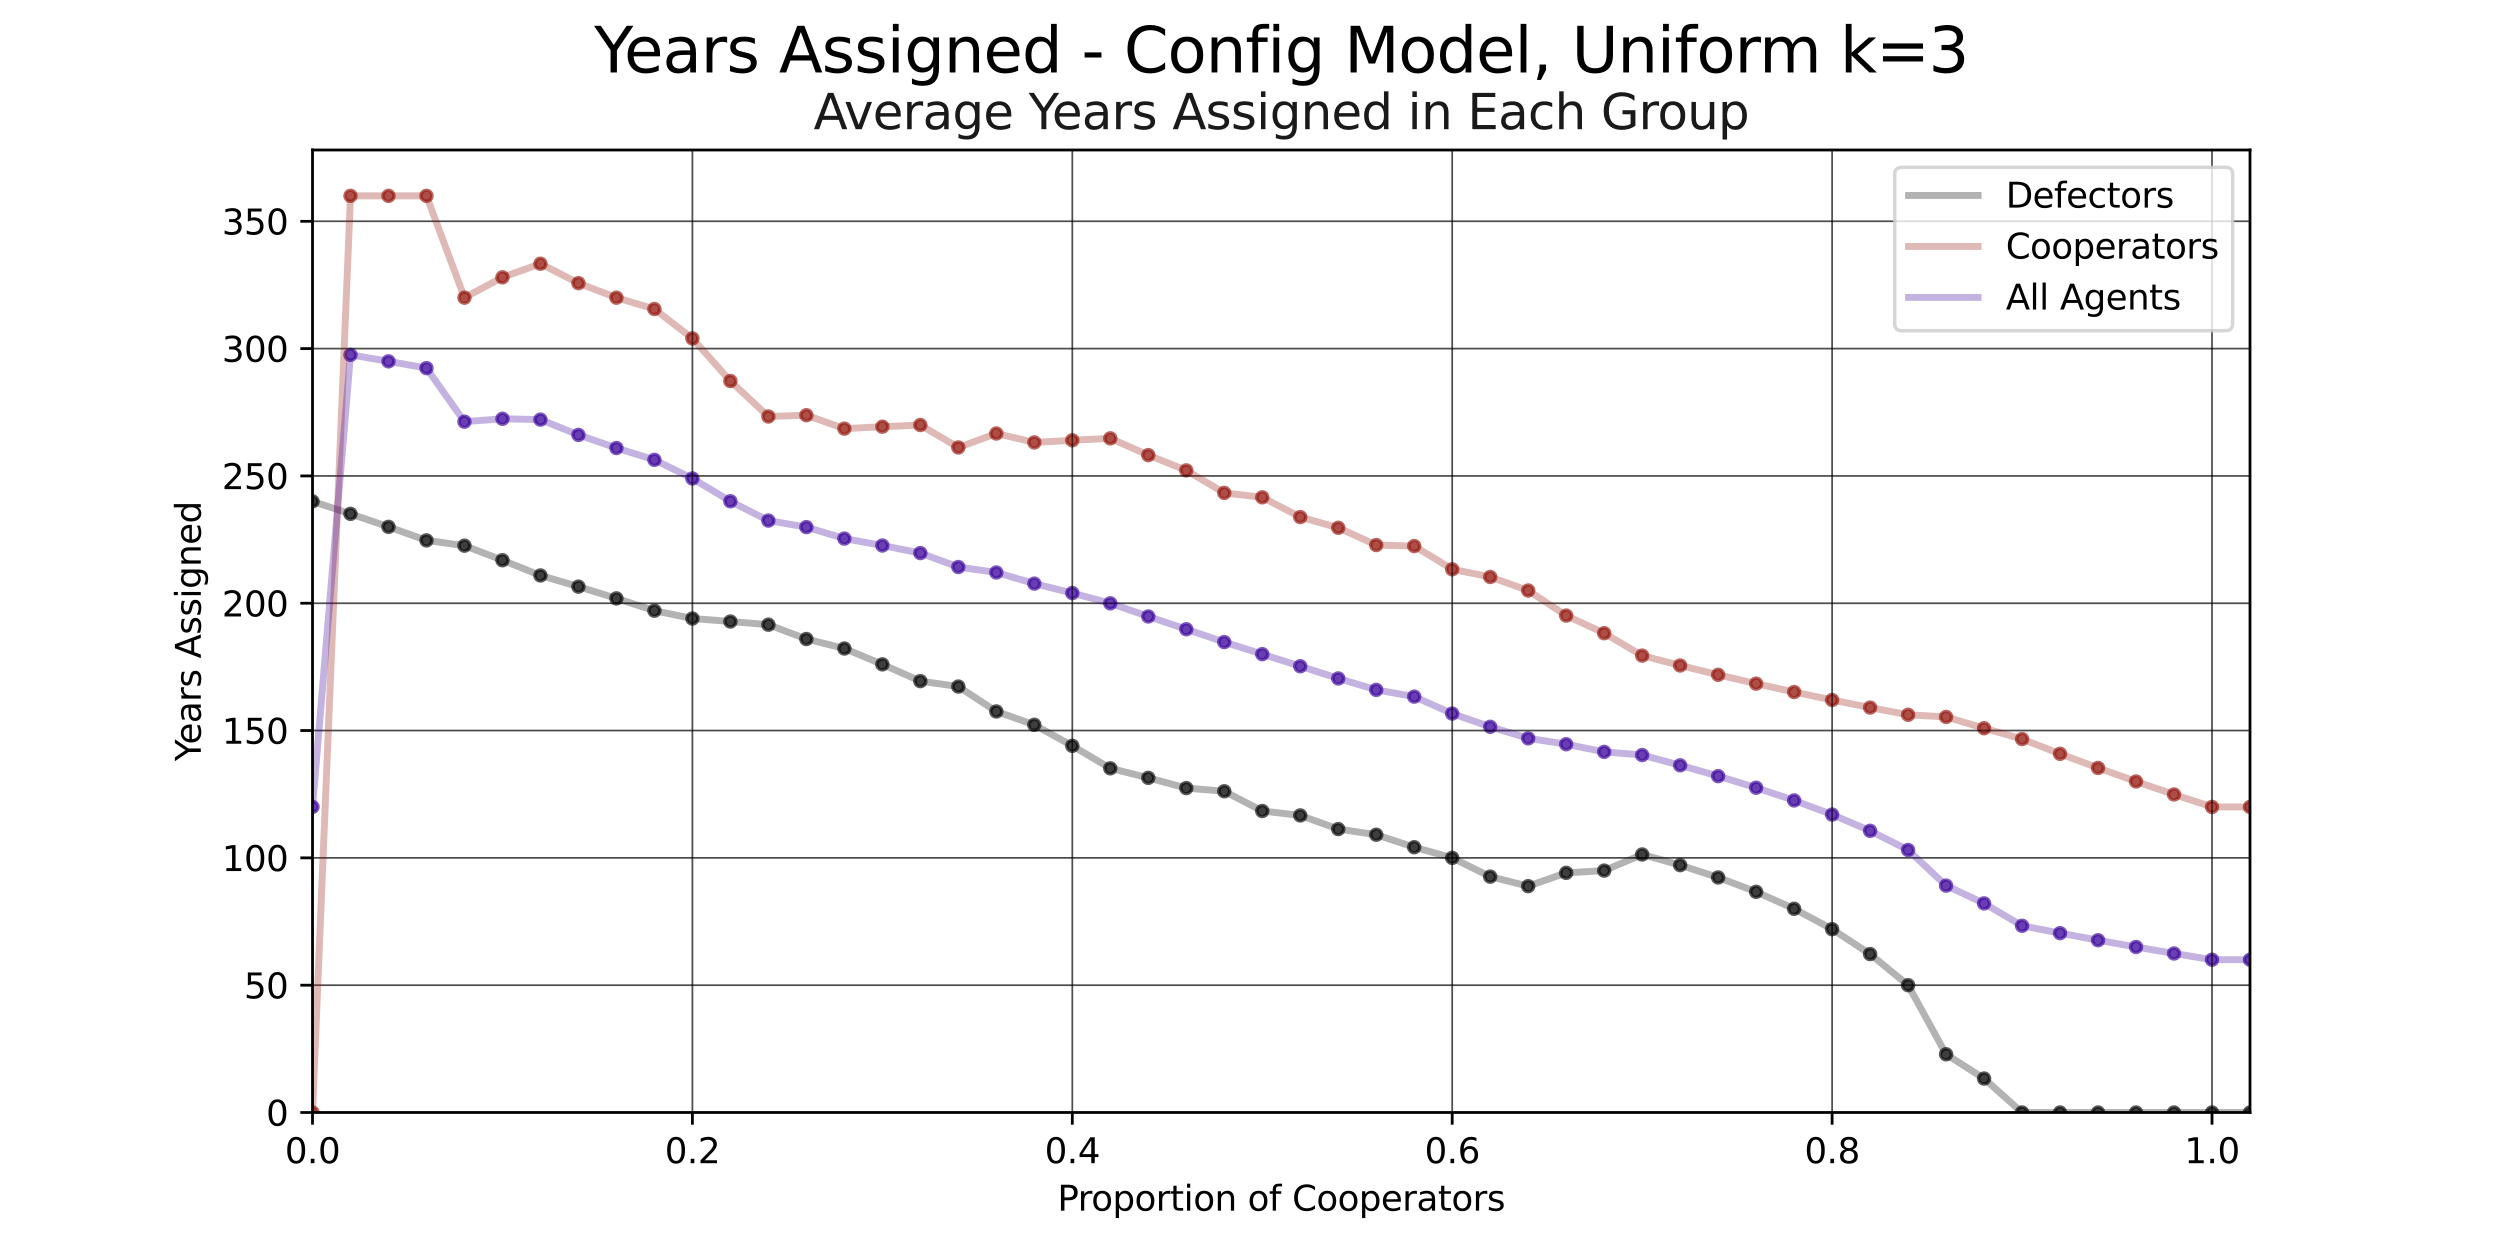 <?xml version="1.0" encoding="utf-8" standalone="no"?>
<!DOCTYPE svg PUBLIC "-//W3C//DTD SVG 1.1//EN"
  "http://www.w3.org/Graphics/SVG/1.1/DTD/svg11.dtd">
<svg xmlns:xlink="http://www.w3.org/1999/xlink" width="720pt" height="360pt" viewBox="0 0 720 360" xmlns="http://www.w3.org/2000/svg" version="1.1">
 <defs>
  <style type="text/css">*{stroke-linejoin: round; stroke-linecap: butt}</style>
 </defs>
 <g id="figure_1">
  <g id="patch_1">
   <path d="M 0 360 
L 720 360 
L 720 0 
L 0 0 
z
" style="fill: #ffffff"/>
  </g>
  <g id="axes_1">
   <g id="patch_2">
    <path d="M 90 320.4 
L 648 320.4 
L 648 43.2 
L 90 43.2 
z
" style="fill: #ffffff"/>
   </g>
   <g id="PathCollection_1">
    <defs>
     <path id="m954c0c96bd" d="M 0 1.581 
C 0.419 1.581 0.822 1.415 1.118 1.118 
C 1.415 0.822 1.581 0.419 1.581 0 
C 1.581 -0.419 1.415 -0.822 1.118 -1.118 
C 0.822 -1.415 0.419 -1.581 0 -1.581 
C -0.419 -1.581 -0.822 -1.415 -1.118 -1.118 
C -1.415 -0.822 -1.581 -0.419 -1.581 0 
C -1.581 0.419 -1.415 0.822 -1.118 1.118 
C -0.822 1.415 -0.419 1.581 0 1.581 
z
" style="stroke: #000000; stroke-opacity: 0.65"/>
    </defs>
    <g clip-path="url(#p1aba16b47c)">
     <use xlink:href="#m954c0c96bd" x="90" y="144.4" style="fill-opacity: 0.65; stroke: #000000; stroke-opacity: 0.65"/>
     <use xlink:href="#m954c0c96bd" x="100.941" y="147.992" style="fill-opacity: 0.65; stroke: #000000; stroke-opacity: 0.65"/>
     <use xlink:href="#m954c0c96bd" x="111.882" y="151.733" style="fill-opacity: 0.65; stroke: #000000; stroke-opacity: 0.65"/>
     <use xlink:href="#m954c0c96bd" x="122.824" y="155.634" style="fill-opacity: 0.65; stroke: #000000; stroke-opacity: 0.65"/>
     <use xlink:href="#m954c0c96bd" x="133.765" y="157.154" style="fill-opacity: 0.65; stroke: #000000; stroke-opacity: 0.65"/>
     <use xlink:href="#m954c0c96bd" x="144.706" y="161.348" style="fill-opacity: 0.65; stroke: #000000; stroke-opacity: 0.65"/>
     <use xlink:href="#m954c0c96bd" x="155.647" y="165.733" style="fill-opacity: 0.65; stroke: #000000; stroke-opacity: 0.65"/>
     <use xlink:href="#m954c0c96bd" x="166.588" y="168.958" style="fill-opacity: 0.65; stroke: #000000; stroke-opacity: 0.65"/>
     <use xlink:href="#m954c0c96bd" x="177.529" y="172.337" style="fill-opacity: 0.65; stroke: #000000; stroke-opacity: 0.65"/>
     <use xlink:href="#m954c0c96bd" x="188.471" y="175.88" style="fill-opacity: 0.65; stroke: #000000; stroke-opacity: 0.65"/>
     <use xlink:href="#m954c0c96bd" x="199.412" y="178.133" style="fill-opacity: 0.65; stroke: #000000; stroke-opacity: 0.65"/>
     <use xlink:href="#m954c0c96bd" x="210.353" y="178.998" style="fill-opacity: 0.65; stroke: #000000; stroke-opacity: 0.65"/>
     <use xlink:href="#m954c0c96bd" x="221.294" y="179.909" style="fill-opacity: 0.65; stroke: #000000; stroke-opacity: 0.65"/>
     <use xlink:href="#m954c0c96bd" x="232.235" y="184.04" style="fill-opacity: 0.65; stroke: #000000; stroke-opacity: 0.65"/>
     <use xlink:href="#m954c0c96bd" x="243.176" y="186.77" style="fill-opacity: 0.65; stroke: #000000; stroke-opacity: 0.65"/>
     <use xlink:href="#m954c0c96bd" x="254.118" y="191.333" style="fill-opacity: 0.65; stroke: #000000; stroke-opacity: 0.65"/>
     <use xlink:href="#m954c0c96bd" x="265.059" y="196.165" style="fill-opacity: 0.65; stroke: #000000; stroke-opacity: 0.65"/>
     <use xlink:href="#m954c0c96bd" x="276" y="197.733" style="fill-opacity: 0.65; stroke: #000000; stroke-opacity: 0.65"/>
     <use xlink:href="#m954c0c96bd" x="286.941" y="204.9" style="fill-opacity: 0.65; stroke: #000000; stroke-opacity: 0.65"/>
     <use xlink:href="#m954c0c96bd" x="297.882" y="208.744" style="fill-opacity: 0.65; stroke: #000000; stroke-opacity: 0.65"/>
     <use xlink:href="#m954c0c96bd" x="308.824" y="214.8" style="fill-opacity: 0.65; stroke: #000000; stroke-opacity: 0.65"/>
     <use xlink:href="#m954c0c96bd" x="319.765" y="221.274" style="fill-opacity: 0.65; stroke: #000000; stroke-opacity: 0.65"/>
     <use xlink:href="#m954c0c96bd" x="330.706" y="224.019" style="fill-opacity: 0.65; stroke: #000000; stroke-opacity: 0.65"/>
     <use xlink:href="#m954c0c96bd" x="341.647" y="226.968" style="fill-opacity: 0.65; stroke: #000000; stroke-opacity: 0.65"/>
     <use xlink:href="#m954c0c96bd" x="352.588" y="227.887" style="fill-opacity: 0.65; stroke: #000000; stroke-opacity: 0.65"/>
     <use xlink:href="#m954c0c96bd" x="363.529" y="233.573" style="fill-opacity: 0.65; stroke: #000000; stroke-opacity: 0.65"/>
     <use xlink:href="#m954c0c96bd" x="374.471" y="234.844" style="fill-opacity: 0.65; stroke: #000000; stroke-opacity: 0.65"/>
     <use xlink:href="#m954c0c96bd" x="385.412" y="238.777" style="fill-opacity: 0.65; stroke: #000000; stroke-opacity: 0.65"/>
     <use xlink:href="#m954c0c96bd" x="396.353" y="240.4" style="fill-opacity: 0.65; stroke: #000000; stroke-opacity: 0.65"/>
     <use xlink:href="#m954c0c96bd" x="407.294" y="243.997" style="fill-opacity: 0.65; stroke: #000000; stroke-opacity: 0.65"/>
     <use xlink:href="#m954c0c96bd" x="418.235" y="247.067" style="fill-opacity: 0.65; stroke: #000000; stroke-opacity: 0.65"/>
     <use xlink:href="#m954c0c96bd" x="429.176" y="252.47" style="fill-opacity: 0.65; stroke: #000000; stroke-opacity: 0.65"/>
     <use xlink:href="#m954c0c96bd" x="440.118" y="255.215" style="fill-opacity: 0.65; stroke: #000000; stroke-opacity: 0.65"/>
     <use xlink:href="#m954c0c96bd" x="451.059" y="251.38" style="fill-opacity: 0.65; stroke: #000000; stroke-opacity: 0.65"/>
     <use xlink:href="#m954c0c96bd" x="462" y="250.733" style="fill-opacity: 0.65; stroke: #000000; stroke-opacity: 0.65"/>
     <use xlink:href="#m954c0c96bd" x="472.941" y="246.089" style="fill-opacity: 0.65; stroke: #000000; stroke-opacity: 0.65"/>
     <use xlink:href="#m954c0c96bd" x="483.882" y="249.162" style="fill-opacity: 0.65; stroke: #000000; stroke-opacity: 0.65"/>
     <use xlink:href="#m954c0c96bd" x="494.824" y="252.708" style="fill-opacity: 0.65; stroke: #000000; stroke-opacity: 0.65"/>
     <use xlink:href="#m954c0c96bd" x="505.765" y="256.844" style="fill-opacity: 0.65; stroke: #000000; stroke-opacity: 0.65"/>
     <use xlink:href="#m954c0c96bd" x="516.706" y="261.733" style="fill-opacity: 0.65; stroke: #000000; stroke-opacity: 0.65"/>
     <use xlink:href="#m954c0c96bd" x="527.647" y="267.6" style="fill-opacity: 0.65; stroke: #000000; stroke-opacity: 0.65"/>
     <use xlink:href="#m954c0c96bd" x="538.588" y="274.77" style="fill-opacity: 0.65; stroke: #000000; stroke-opacity: 0.65"/>
     <use xlink:href="#m954c0c96bd" x="549.529" y="283.733" style="fill-opacity: 0.65; stroke: #000000; stroke-opacity: 0.65"/>
     <use xlink:href="#m954c0c96bd" x="560.471" y="303.638" style="fill-opacity: 0.65; stroke: #000000; stroke-opacity: 0.65"/>
     <use xlink:href="#m954c0c96bd" x="571.412" y="310.622" style="fill-opacity: 0.65; stroke: #000000; stroke-opacity: 0.65"/>
     <use xlink:href="#m954c0c96bd" x="582.353" y="320.4" style="fill-opacity: 0.65; stroke: #000000; stroke-opacity: 0.65"/>
     <use xlink:href="#m954c0c96bd" x="593.294" y="320.4" style="fill-opacity: 0.65; stroke: #000000; stroke-opacity: 0.65"/>
     <use xlink:href="#m954c0c96bd" x="604.235" y="320.4" style="fill-opacity: 0.65; stroke: #000000; stroke-opacity: 0.65"/>
     <use xlink:href="#m954c0c96bd" x="615.176" y="320.4" style="fill-opacity: 0.65; stroke: #000000; stroke-opacity: 0.65"/>
     <use xlink:href="#m954c0c96bd" x="626.118" y="320.4" style="fill-opacity: 0.65; stroke: #000000; stroke-opacity: 0.65"/>
     <use xlink:href="#m954c0c96bd" x="637.059" y="320.4" style="fill-opacity: 0.65; stroke: #000000; stroke-opacity: 0.65"/>
     <use xlink:href="#m954c0c96bd" x="648" y="320.4" style="fill-opacity: 0.65; stroke: #000000; stroke-opacity: 0.65"/>
    </g>
   </g>
   <g id="PathCollection_2">
    <defs>
     <path id="md2ddadbcf2" d="M 0 1.581 
C 0.419 1.581 0.822 1.415 1.118 1.118 
C 1.415 0.822 1.581 0.419 1.581 0 
C 1.581 -0.419 1.415 -0.822 1.118 -1.118 
C 0.822 -1.415 0.419 -1.581 0 -1.581 
C -0.419 -1.581 -0.822 -1.415 -1.118 -1.118 
C -1.415 -0.822 -1.581 -0.419 -1.581 0 
C -1.581 0.419 -1.415 0.822 -1.118 1.118 
C -0.822 1.415 -0.419 1.581 0 1.581 
z
" style="stroke: #92140c; stroke-opacity: 0.65"/>
    </defs>
    <g clip-path="url(#p1aba16b47c)">
     <use xlink:href="#md2ddadbcf2" x="90" y="320.4" style="fill: #92140c; fill-opacity: 0.65; stroke: #92140c; stroke-opacity: 0.65"/>
     <use xlink:href="#md2ddadbcf2" x="100.941" y="56.4" style="fill: #92140c; fill-opacity: 0.65; stroke: #92140c; stroke-opacity: 0.65"/>
     <use xlink:href="#md2ddadbcf2" x="111.882" y="56.4" style="fill: #92140c; fill-opacity: 0.65; stroke: #92140c; stroke-opacity: 0.65"/>
     <use xlink:href="#md2ddadbcf2" x="122.824" y="56.4" style="fill: #92140c; fill-opacity: 0.65; stroke: #92140c; stroke-opacity: 0.65"/>
     <use xlink:href="#md2ddadbcf2" x="133.765" y="85.733" style="fill: #92140c; fill-opacity: 0.65; stroke: #92140c; stroke-opacity: 0.65"/>
     <use xlink:href="#md2ddadbcf2" x="144.706" y="79.867" style="fill: #92140c; fill-opacity: 0.65; stroke: #92140c; stroke-opacity: 0.65"/>
     <use xlink:href="#md2ddadbcf2" x="155.647" y="75.956" style="fill: #92140c; fill-opacity: 0.65; stroke: #92140c; stroke-opacity: 0.65"/>
     <use xlink:href="#md2ddadbcf2" x="166.588" y="81.543" style="fill: #92140c; fill-opacity: 0.65; stroke: #92140c; stroke-opacity: 0.65"/>
     <use xlink:href="#md2ddadbcf2" x="177.529" y="85.733" style="fill: #92140c; fill-opacity: 0.65; stroke: #92140c; stroke-opacity: 0.65"/>
     <use xlink:href="#md2ddadbcf2" x="188.471" y="88.993" style="fill: #92140c; fill-opacity: 0.65; stroke: #92140c; stroke-opacity: 0.65"/>
     <use xlink:href="#md2ddadbcf2" x="199.412" y="97.467" style="fill: #92140c; fill-opacity: 0.65; stroke: #92140c; stroke-opacity: 0.65"/>
     <use xlink:href="#md2ddadbcf2" x="210.353" y="109.733" style="fill: #92140c; fill-opacity: 0.65; stroke: #92140c; stroke-opacity: 0.65"/>
     <use xlink:href="#md2ddadbcf2" x="221.294" y="119.956" style="fill: #92140c; fill-opacity: 0.65; stroke: #92140c; stroke-opacity: 0.65"/>
     <use xlink:href="#md2ddadbcf2" x="232.235" y="119.579" style="fill: #92140c; fill-opacity: 0.65; stroke: #92140c; stroke-opacity: 0.65"/>
     <use xlink:href="#md2ddadbcf2" x="243.176" y="123.448" style="fill: #92140c; fill-opacity: 0.65; stroke: #92140c; stroke-opacity: 0.65"/>
     <use xlink:href="#md2ddadbcf2" x="254.118" y="122.889" style="fill: #92140c; fill-opacity: 0.65; stroke: #92140c; stroke-opacity: 0.65"/>
     <use xlink:href="#md2ddadbcf2" x="265.059" y="122.4" style="fill: #92140c; fill-opacity: 0.65; stroke: #92140c; stroke-opacity: 0.65"/>
     <use xlink:href="#md2ddadbcf2" x="276" y="128.871" style="fill: #92140c; fill-opacity: 0.65; stroke: #92140c; stroke-opacity: 0.65"/>
     <use xlink:href="#md2ddadbcf2" x="286.941" y="124.844" style="fill: #92140c; fill-opacity: 0.65; stroke: #92140c; stroke-opacity: 0.65"/>
     <use xlink:href="#md2ddadbcf2" x="297.882" y="127.418" style="fill: #92140c; fill-opacity: 0.65; stroke: #92140c; stroke-opacity: 0.65"/>
     <use xlink:href="#md2ddadbcf2" x="308.824" y="126.8" style="fill: #92140c; fill-opacity: 0.65; stroke: #92140c; stroke-opacity: 0.65"/>
     <use xlink:href="#md2ddadbcf2" x="319.765" y="126.241" style="fill: #92140c; fill-opacity: 0.65; stroke: #92140c; stroke-opacity: 0.65"/>
     <use xlink:href="#md2ddadbcf2" x="330.706" y="131.067" style="fill: #92140c; fill-opacity: 0.65; stroke: #92140c; stroke-opacity: 0.65"/>
     <use xlink:href="#md2ddadbcf2" x="341.647" y="135.472" style="fill: #92140c; fill-opacity: 0.65; stroke: #92140c; stroke-opacity: 0.65"/>
     <use xlink:href="#md2ddadbcf2" x="352.588" y="141.956" style="fill: #92140c; fill-opacity: 0.65; stroke: #92140c; stroke-opacity: 0.65"/>
     <use xlink:href="#md2ddadbcf2" x="363.529" y="143.227" style="fill: #92140c; fill-opacity: 0.65; stroke: #92140c; stroke-opacity: 0.65"/>
     <use xlink:href="#md2ddadbcf2" x="374.471" y="148.913" style="fill: #92140c; fill-opacity: 0.65; stroke: #92140c; stroke-opacity: 0.65"/>
     <use xlink:href="#md2ddadbcf2" x="385.412" y="152.005" style="fill: #92140c; fill-opacity: 0.65; stroke: #92140c; stroke-opacity: 0.65"/>
     <use xlink:href="#md2ddadbcf2" x="396.353" y="156.971" style="fill: #92140c; fill-opacity: 0.65; stroke: #92140c; stroke-opacity: 0.65"/>
     <use xlink:href="#md2ddadbcf2" x="407.294" y="157.265" style="fill: #92140c; fill-opacity: 0.65; stroke: #92140c; stroke-opacity: 0.65"/>
     <use xlink:href="#md2ddadbcf2" x="418.235" y="163.956" style="fill: #92140c; fill-opacity: 0.65; stroke: #92140c; stroke-opacity: 0.65"/>
     <use xlink:href="#md2ddadbcf2" x="429.176" y="166.163" style="fill: #92140c; fill-opacity: 0.65; stroke: #92140c; stroke-opacity: 0.65"/>
     <use xlink:href="#md2ddadbcf2" x="440.118" y="170.067" style="fill: #92140c; fill-opacity: 0.65; stroke: #92140c; stroke-opacity: 0.65"/>
     <use xlink:href="#md2ddadbcf2" x="451.059" y="177.289" style="fill: #92140c; fill-opacity: 0.65; stroke: #92140c; stroke-opacity: 0.65"/>
     <use xlink:href="#md2ddadbcf2" x="462" y="182.361" style="fill: #92140c; fill-opacity: 0.65; stroke: #92140c; stroke-opacity: 0.65"/>
     <use xlink:href="#md2ddadbcf2" x="472.941" y="188.819" style="fill: #92140c; fill-opacity: 0.65; stroke: #92140c; stroke-opacity: 0.65"/>
     <use xlink:href="#md2ddadbcf2" x="483.882" y="191.659" style="fill: #92140c; fill-opacity: 0.65; stroke: #92140c; stroke-opacity: 0.65"/>
     <use xlink:href="#md2ddadbcf2" x="494.824" y="194.346" style="fill: #92140c; fill-opacity: 0.65; stroke: #92140c; stroke-opacity: 0.65"/>
     <use xlink:href="#md2ddadbcf2" x="505.765" y="196.891" style="fill: #92140c; fill-opacity: 0.65; stroke: #92140c; stroke-opacity: 0.65"/>
     <use xlink:href="#md2ddadbcf2" x="516.706" y="199.306" style="fill: #92140c; fill-opacity: 0.65; stroke: #92140c; stroke-opacity: 0.65"/>
     <use xlink:href="#md2ddadbcf2" x="527.647" y="201.6" style="fill: #92140c; fill-opacity: 0.65; stroke: #92140c; stroke-opacity: 0.65"/>
     <use xlink:href="#md2ddadbcf2" x="538.588" y="203.782" style="fill: #92140c; fill-opacity: 0.65; stroke: #92140c; stroke-opacity: 0.65"/>
     <use xlink:href="#md2ddadbcf2" x="549.529" y="205.86" style="fill: #92140c; fill-opacity: 0.65; stroke: #92140c; stroke-opacity: 0.65"/>
     <use xlink:href="#md2ddadbcf2" x="560.471" y="206.478" style="fill: #92140c; fill-opacity: 0.65; stroke: #92140c; stroke-opacity: 0.65"/>
     <use xlink:href="#md2ddadbcf2" x="571.412" y="209.733" style="fill: #92140c; fill-opacity: 0.65; stroke: #92140c; stroke-opacity: 0.65"/>
     <use xlink:href="#md2ddadbcf2" x="582.353" y="212.844" style="fill: #92140c; fill-opacity: 0.65; stroke: #92140c; stroke-opacity: 0.65"/>
     <use xlink:href="#md2ddadbcf2" x="593.294" y="217.096" style="fill: #92140c; fill-opacity: 0.65; stroke: #92140c; stroke-opacity: 0.65"/>
     <use xlink:href="#md2ddadbcf2" x="604.235" y="221.166" style="fill: #92140c; fill-opacity: 0.65; stroke: #92140c; stroke-opacity: 0.65"/>
     <use xlink:href="#md2ddadbcf2" x="615.176" y="225.067" style="fill: #92140c; fill-opacity: 0.65; stroke: #92140c; stroke-opacity: 0.65"/>
     <use xlink:href="#md2ddadbcf2" x="626.118" y="228.808" style="fill: #92140c; fill-opacity: 0.65; stroke: #92140c; stroke-opacity: 0.65"/>
     <use xlink:href="#md2ddadbcf2" x="637.059" y="232.4" style="fill: #92140c; fill-opacity: 0.65; stroke: #92140c; stroke-opacity: 0.65"/>
     <use xlink:href="#md2ddadbcf2" x="648" y="232.4" style="fill: #92140c; fill-opacity: 0.65; stroke: #92140c; stroke-opacity: 0.65"/>
    </g>
   </g>
   <g id="PathCollection_3">
    <defs>
     <path id="mfa242e244f" d="M 0 1.581 
C 0.419 1.581 0.822 1.415 1.118 1.118 
C 1.415 0.822 1.581 0.419 1.581 0 
C 1.581 -0.419 1.415 -0.822 1.118 -1.118 
C 0.822 -1.415 0.419 -1.581 0 -1.581 
C -0.419 -1.581 -0.822 -1.415 -1.118 -1.118 
C -1.415 -0.822 -1.581 -0.419 -1.581 0 
C -1.581 0.419 -1.415 0.822 -1.118 1.118 
C -0.822 1.415 -0.419 1.581 0 1.581 
z
" style="stroke: #390099; stroke-opacity: 0.65"/>
    </defs>
    <g clip-path="url(#p1aba16b47c)">
     <use xlink:href="#mfa242e244f" x="90" y="232.4" style="fill: #390099; fill-opacity: 0.65; stroke: #390099; stroke-opacity: 0.65"/>
     <use xlink:href="#mfa242e244f" x="100.941" y="102.196" style="fill: #390099; fill-opacity: 0.65; stroke: #390099; stroke-opacity: 0.65"/>
     <use xlink:href="#mfa242e244f" x="111.882" y="104.067" style="fill: #390099; fill-opacity: 0.65; stroke: #390099; stroke-opacity: 0.65"/>
     <use xlink:href="#mfa242e244f" x="122.824" y="106.017" style="fill: #390099; fill-opacity: 0.65; stroke: #390099; stroke-opacity: 0.65"/>
     <use xlink:href="#mfa242e244f" x="133.765" y="121.443" style="fill: #390099; fill-opacity: 0.65; stroke: #390099; stroke-opacity: 0.65"/>
     <use xlink:href="#mfa242e244f" x="144.706" y="120.607" style="fill: #390099; fill-opacity: 0.65; stroke: #390099; stroke-opacity: 0.65"/>
     <use xlink:href="#mfa242e244f" x="155.647" y="120.844" style="fill: #390099; fill-opacity: 0.65; stroke: #390099; stroke-opacity: 0.65"/>
     <use xlink:href="#mfa242e244f" x="166.588" y="125.25" style="fill: #390099; fill-opacity: 0.65; stroke: #390099; stroke-opacity: 0.65"/>
     <use xlink:href="#mfa242e244f" x="177.529" y="129.035" style="fill: #390099; fill-opacity: 0.65; stroke: #390099; stroke-opacity: 0.65"/>
     <use xlink:href="#mfa242e244f" x="188.471" y="132.436" style="fill: #390099; fill-opacity: 0.65; stroke: #390099; stroke-opacity: 0.65"/>
     <use xlink:href="#mfa242e244f" x="199.412" y="137.8" style="fill: #390099; fill-opacity: 0.65; stroke: #390099; stroke-opacity: 0.65"/>
     <use xlink:href="#mfa242e244f" x="210.353" y="144.366" style="fill: #390099; fill-opacity: 0.65; stroke: #390099; stroke-opacity: 0.65"/>
     <use xlink:href="#mfa242e244f" x="221.294" y="149.932" style="fill: #390099; fill-opacity: 0.65; stroke: #390099; stroke-opacity: 0.65"/>
     <use xlink:href="#mfa242e244f" x="232.235" y="151.81" style="fill: #390099; fill-opacity: 0.65; stroke: #390099; stroke-opacity: 0.65"/>
     <use xlink:href="#mfa242e244f" x="243.176" y="155.109" style="fill: #390099; fill-opacity: 0.65; stroke: #390099; stroke-opacity: 0.65"/>
     <use xlink:href="#mfa242e244f" x="254.118" y="157.111" style="fill: #390099; fill-opacity: 0.65; stroke: #390099; stroke-opacity: 0.65"/>
     <use xlink:href="#mfa242e244f" x="265.059" y="159.282" style="fill: #390099; fill-opacity: 0.65; stroke: #390099; stroke-opacity: 0.65"/>
     <use xlink:href="#mfa242e244f" x="276" y="163.302" style="fill: #390099; fill-opacity: 0.65; stroke: #390099; stroke-opacity: 0.65"/>
     <use xlink:href="#mfa242e244f" x="286.941" y="164.872" style="fill: #390099; fill-opacity: 0.65; stroke: #390099; stroke-opacity: 0.65"/>
     <use xlink:href="#mfa242e244f" x="297.882" y="168.081" style="fill: #390099; fill-opacity: 0.65; stroke: #390099; stroke-opacity: 0.65"/>
     <use xlink:href="#mfa242e244f" x="308.824" y="170.8" style="fill: #390099; fill-opacity: 0.65; stroke: #390099; stroke-opacity: 0.65"/>
     <use xlink:href="#mfa242e244f" x="319.765" y="173.757" style="fill: #390099; fill-opacity: 0.65; stroke: #390099; stroke-opacity: 0.65"/>
     <use xlink:href="#mfa242e244f" x="330.706" y="177.543" style="fill: #390099; fill-opacity: 0.65; stroke: #390099; stroke-opacity: 0.65"/>
     <use xlink:href="#mfa242e244f" x="341.647" y="181.22" style="fill: #390099; fill-opacity: 0.65; stroke: #390099; stroke-opacity: 0.65"/>
     <use xlink:href="#mfa242e244f" x="352.588" y="184.921" style="fill: #390099; fill-opacity: 0.65; stroke: #390099; stroke-opacity: 0.65"/>
     <use xlink:href="#mfa242e244f" x="363.529" y="188.4" style="fill: #390099; fill-opacity: 0.65; stroke: #390099; stroke-opacity: 0.65"/>
     <use xlink:href="#mfa242e244f" x="374.471" y="191.879" style="fill: #390099; fill-opacity: 0.65; stroke: #390099; stroke-opacity: 0.65"/>
     <use xlink:href="#mfa242e244f" x="385.412" y="195.391" style="fill: #390099; fill-opacity: 0.65; stroke: #390099; stroke-opacity: 0.65"/>
     <use xlink:href="#mfa242e244f" x="396.353" y="198.686" style="fill: #390099; fill-opacity: 0.65; stroke: #390099; stroke-opacity: 0.65"/>
     <use xlink:href="#mfa242e244f" x="407.294" y="200.631" style="fill: #390099; fill-opacity: 0.65; stroke: #390099; stroke-opacity: 0.65"/>
     <use xlink:href="#mfa242e244f" x="418.235" y="205.511" style="fill: #390099; fill-opacity: 0.65; stroke: #390099; stroke-opacity: 0.65"/>
     <use xlink:href="#mfa242e244f" x="429.176" y="209.317" style="fill: #390099; fill-opacity: 0.65; stroke: #390099; stroke-opacity: 0.65"/>
     <use xlink:href="#mfa242e244f" x="440.118" y="212.641" style="fill: #390099; fill-opacity: 0.65; stroke: #390099; stroke-opacity: 0.65"/>
     <use xlink:href="#mfa242e244f" x="451.059" y="214.335" style="fill: #390099; fill-opacity: 0.65; stroke: #390099; stroke-opacity: 0.65"/>
     <use xlink:href="#mfa242e244f" x="462" y="216.547" style="fill: #390099; fill-opacity: 0.65; stroke: #390099; stroke-opacity: 0.65"/>
     <use xlink:href="#mfa242e244f" x="472.941" y="217.454" style="fill: #390099; fill-opacity: 0.65; stroke: #390099; stroke-opacity: 0.65"/>
     <use xlink:href="#mfa242e244f" x="483.882" y="220.411" style="fill: #390099; fill-opacity: 0.65; stroke: #390099; stroke-opacity: 0.65"/>
     <use xlink:href="#mfa242e244f" x="494.824" y="223.527" style="fill: #390099; fill-opacity: 0.65; stroke: #390099; stroke-opacity: 0.65"/>
     <use xlink:href="#mfa242e244f" x="505.765" y="226.868" style="fill: #390099; fill-opacity: 0.65; stroke: #390099; stroke-opacity: 0.65"/>
     <use xlink:href="#mfa242e244f" x="516.706" y="230.52" style="fill: #390099; fill-opacity: 0.65; stroke: #390099; stroke-opacity: 0.65"/>
     <use xlink:href="#mfa242e244f" x="527.647" y="234.6" style="fill: #390099; fill-opacity: 0.65; stroke: #390099; stroke-opacity: 0.65"/>
     <use xlink:href="#mfa242e244f" x="538.588" y="239.276" style="fill: #390099; fill-opacity: 0.65; stroke: #390099; stroke-opacity: 0.65"/>
     <use xlink:href="#mfa242e244f" x="549.529" y="244.797" style="fill: #390099; fill-opacity: 0.65; stroke: #390099; stroke-opacity: 0.65"/>
     <use xlink:href="#mfa242e244f" x="560.471" y="255.058" style="fill: #390099; fill-opacity: 0.65; stroke: #390099; stroke-opacity: 0.65"/>
     <use xlink:href="#mfa242e244f" x="571.412" y="260.178" style="fill: #390099; fill-opacity: 0.65; stroke: #390099; stroke-opacity: 0.65"/>
     <use xlink:href="#mfa242e244f" x="582.353" y="266.622" style="fill: #390099; fill-opacity: 0.65; stroke: #390099; stroke-opacity: 0.65"/>
     <use xlink:href="#mfa242e244f" x="593.294" y="268.748" style="fill: #390099; fill-opacity: 0.65; stroke: #390099; stroke-opacity: 0.65"/>
     <use xlink:href="#mfa242e244f" x="604.235" y="270.783" style="fill: #390099; fill-opacity: 0.65; stroke: #390099; stroke-opacity: 0.65"/>
     <use xlink:href="#mfa242e244f" x="615.176" y="272.733" style="fill: #390099; fill-opacity: 0.65; stroke: #390099; stroke-opacity: 0.65"/>
     <use xlink:href="#mfa242e244f" x="626.118" y="274.604" style="fill: #390099; fill-opacity: 0.65; stroke: #390099; stroke-opacity: 0.65"/>
     <use xlink:href="#mfa242e244f" x="637.059" y="276.4" style="fill: #390099; fill-opacity: 0.65; stroke: #390099; stroke-opacity: 0.65"/>
     <use xlink:href="#mfa242e244f" x="648" y="276.4" style="fill: #390099; fill-opacity: 0.65; stroke: #390099; stroke-opacity: 0.65"/>
    </g>
   </g>
   <g id="matplotlib.axis_1">
    <g id="xtick_1">
     <g id="line2d_1">
      <path d="M 90 320.4 
L 90 43.2 
" clip-path="url(#p1aba16b47c)" style="fill: none; stroke: #000000; stroke-opacity: 0.7; stroke-width: 0.5; stroke-linecap: square"/>
     </g>
     <g id="line2d_2">
      <defs>
       <path id="ma1814fcc6b" d="M 0 0 
L 0 3.5 
" style="stroke: #000000; stroke-width: 0.8"/>
      </defs>
      <g>
       <use xlink:href="#ma1814fcc6b" x="90" y="320.4" style="stroke: #000000; stroke-width: 0.8"/>
      </g>
     </g>
     <g id="text_1">
      <!-- 0.0 -->
      <g transform="translate(82.048 334.998) scale(0.1 -0.1)">
       <defs>
        <path id="DejaVuSans-30" d="M 2034 4250 
Q 1547 4250 1301 3770 
Q 1056 3291 1056 2328 
Q 1056 1369 1301 889 
Q 1547 409 2034 409 
Q 2525 409 2770 889 
Q 3016 1369 3016 2328 
Q 3016 3291 2770 3770 
Q 2525 4250 2034 4250 
z
M 2034 4750 
Q 2819 4750 3233 4129 
Q 3647 3509 3647 2328 
Q 3647 1150 3233 529 
Q 2819 -91 2034 -91 
Q 1250 -91 836 529 
Q 422 1150 422 2328 
Q 422 3509 836 4129 
Q 1250 4750 2034 4750 
z
" transform="scale(0.016)"/>
        <path id="DejaVuSans-2e" d="M 684 794 
L 1344 794 
L 1344 0 
L 684 0 
L 684 794 
z
" transform="scale(0.016)"/>
       </defs>
       <use xlink:href="#DejaVuSans-30"/>
       <use xlink:href="#DejaVuSans-2e" x="63.623"/>
       <use xlink:href="#DejaVuSans-30" x="95.41"/>
      </g>
     </g>
    </g>
    <g id="xtick_2">
     <g id="line2d_3">
      <path d="M 199.412 320.4 
L 199.412 43.2 
" clip-path="url(#p1aba16b47c)" style="fill: none; stroke: #000000; stroke-opacity: 0.7; stroke-width: 0.5; stroke-linecap: square"/>
     </g>
     <g id="line2d_4">
      <g>
       <use xlink:href="#ma1814fcc6b" x="199.412" y="320.4" style="stroke: #000000; stroke-width: 0.8"/>
      </g>
     </g>
     <g id="text_2">
      <!-- 0.2 -->
      <g transform="translate(191.46 334.998) scale(0.1 -0.1)">
       <defs>
        <path id="DejaVuSans-32" d="M 1228 531 
L 3431 531 
L 3431 0 
L 469 0 
L 469 531 
Q 828 903 1448 1529 
Q 2069 2156 2228 2338 
Q 2531 2678 2651 2914 
Q 2772 3150 2772 3378 
Q 2772 3750 2511 3984 
Q 2250 4219 1831 4219 
Q 1534 4219 1204 4116 
Q 875 4013 500 3803 
L 500 4441 
Q 881 4594 1212 4672 
Q 1544 4750 1819 4750 
Q 2544 4750 2975 4387 
Q 3406 4025 3406 3419 
Q 3406 3131 3298 2873 
Q 3191 2616 2906 2266 
Q 2828 2175 2409 1742 
Q 1991 1309 1228 531 
z
" transform="scale(0.016)"/>
       </defs>
       <use xlink:href="#DejaVuSans-30"/>
       <use xlink:href="#DejaVuSans-2e" x="63.623"/>
       <use xlink:href="#DejaVuSans-32" x="95.41"/>
      </g>
     </g>
    </g>
    <g id="xtick_3">
     <g id="line2d_5">
      <path d="M 308.824 320.4 
L 308.824 43.2 
" clip-path="url(#p1aba16b47c)" style="fill: none; stroke: #000000; stroke-opacity: 0.7; stroke-width: 0.5; stroke-linecap: square"/>
     </g>
     <g id="line2d_6">
      <g>
       <use xlink:href="#ma1814fcc6b" x="308.824" y="320.4" style="stroke: #000000; stroke-width: 0.8"/>
      </g>
     </g>
     <g id="text_3">
      <!-- 0.4 -->
      <g transform="translate(300.872 334.998) scale(0.1 -0.1)">
       <defs>
        <path id="DejaVuSans-34" d="M 2419 4116 
L 825 1625 
L 2419 1625 
L 2419 4116 
z
M 2253 4666 
L 3047 4666 
L 3047 1625 
L 3713 1625 
L 3713 1100 
L 3047 1100 
L 3047 0 
L 2419 0 
L 2419 1100 
L 313 1100 
L 313 1709 
L 2253 4666 
z
" transform="scale(0.016)"/>
       </defs>
       <use xlink:href="#DejaVuSans-30"/>
       <use xlink:href="#DejaVuSans-2e" x="63.623"/>
       <use xlink:href="#DejaVuSans-34" x="95.41"/>
      </g>
     </g>
    </g>
    <g id="xtick_4">
     <g id="line2d_7">
      <path d="M 418.235 320.4 
L 418.235 43.2 
" clip-path="url(#p1aba16b47c)" style="fill: none; stroke: #000000; stroke-opacity: 0.7; stroke-width: 0.5; stroke-linecap: square"/>
     </g>
     <g id="line2d_8">
      <g>
       <use xlink:href="#ma1814fcc6b" x="418.235" y="320.4" style="stroke: #000000; stroke-width: 0.8"/>
      </g>
     </g>
     <g id="text_4">
      <!-- 0.6 -->
      <g transform="translate(410.284 334.998) scale(0.1 -0.1)">
       <defs>
        <path id="DejaVuSans-36" d="M 2113 2584 
Q 1688 2584 1439 2293 
Q 1191 2003 1191 1497 
Q 1191 994 1439 701 
Q 1688 409 2113 409 
Q 2538 409 2786 701 
Q 3034 994 3034 1497 
Q 3034 2003 2786 2293 
Q 2538 2584 2113 2584 
z
M 3366 4563 
L 3366 3988 
Q 3128 4100 2886 4159 
Q 2644 4219 2406 4219 
Q 1781 4219 1451 3797 
Q 1122 3375 1075 2522 
Q 1259 2794 1537 2939 
Q 1816 3084 2150 3084 
Q 2853 3084 3261 2657 
Q 3669 2231 3669 1497 
Q 3669 778 3244 343 
Q 2819 -91 2113 -91 
Q 1303 -91 875 529 
Q 447 1150 447 2328 
Q 447 3434 972 4092 
Q 1497 4750 2381 4750 
Q 2619 4750 2861 4703 
Q 3103 4656 3366 4563 
z
" transform="scale(0.016)"/>
       </defs>
       <use xlink:href="#DejaVuSans-30"/>
       <use xlink:href="#DejaVuSans-2e" x="63.623"/>
       <use xlink:href="#DejaVuSans-36" x="95.41"/>
      </g>
     </g>
    </g>
    <g id="xtick_5">
     <g id="line2d_9">
      <path d="M 527.647 320.4 
L 527.647 43.2 
" clip-path="url(#p1aba16b47c)" style="fill: none; stroke: #000000; stroke-opacity: 0.7; stroke-width: 0.5; stroke-linecap: square"/>
     </g>
     <g id="line2d_10">
      <g>
       <use xlink:href="#ma1814fcc6b" x="527.647" y="320.4" style="stroke: #000000; stroke-width: 0.8"/>
      </g>
     </g>
     <g id="text_5">
      <!-- 0.8 -->
      <g transform="translate(519.695 334.998) scale(0.1 -0.1)">
       <defs>
        <path id="DejaVuSans-38" d="M 2034 2216 
Q 1584 2216 1326 1975 
Q 1069 1734 1069 1313 
Q 1069 891 1326 650 
Q 1584 409 2034 409 
Q 2484 409 2743 651 
Q 3003 894 3003 1313 
Q 3003 1734 2745 1975 
Q 2488 2216 2034 2216 
z
M 1403 2484 
Q 997 2584 770 2862 
Q 544 3141 544 3541 
Q 544 4100 942 4425 
Q 1341 4750 2034 4750 
Q 2731 4750 3128 4425 
Q 3525 4100 3525 3541 
Q 3525 3141 3298 2862 
Q 3072 2584 2669 2484 
Q 3125 2378 3379 2068 
Q 3634 1759 3634 1313 
Q 3634 634 3220 271 
Q 2806 -91 2034 -91 
Q 1263 -91 848 271 
Q 434 634 434 1313 
Q 434 1759 690 2068 
Q 947 2378 1403 2484 
z
M 1172 3481 
Q 1172 3119 1398 2916 
Q 1625 2713 2034 2713 
Q 2441 2713 2670 2916 
Q 2900 3119 2900 3481 
Q 2900 3844 2670 4047 
Q 2441 4250 2034 4250 
Q 1625 4250 1398 4047 
Q 1172 3844 1172 3481 
z
" transform="scale(0.016)"/>
       </defs>
       <use xlink:href="#DejaVuSans-30"/>
       <use xlink:href="#DejaVuSans-2e" x="63.623"/>
       <use xlink:href="#DejaVuSans-38" x="95.41"/>
      </g>
     </g>
    </g>
    <g id="xtick_6">
     <g id="line2d_11">
      <path d="M 637.059 320.4 
L 637.059 43.2 
" clip-path="url(#p1aba16b47c)" style="fill: none; stroke: #000000; stroke-opacity: 0.7; stroke-width: 0.5; stroke-linecap: square"/>
     </g>
     <g id="line2d_12">
      <g>
       <use xlink:href="#ma1814fcc6b" x="637.059" y="320.4" style="stroke: #000000; stroke-width: 0.8"/>
      </g>
     </g>
     <g id="text_6">
      <!-- 1.0 -->
      <g transform="translate(629.107 334.998) scale(0.1 -0.1)">
       <defs>
        <path id="DejaVuSans-31" d="M 794 531 
L 1825 531 
L 1825 4091 
L 703 3866 
L 703 4441 
L 1819 4666 
L 2450 4666 
L 2450 531 
L 3481 531 
L 3481 0 
L 794 0 
L 794 531 
z
" transform="scale(0.016)"/>
       </defs>
       <use xlink:href="#DejaVuSans-31"/>
       <use xlink:href="#DejaVuSans-2e" x="63.623"/>
       <use xlink:href="#DejaVuSans-30" x="95.41"/>
      </g>
     </g>
    </g>
    <g id="text_7">
     <!-- Proportion of Cooperators -->
     <g transform="translate(304.546 348.677) scale(0.1 -0.1)">
      <defs>
       <path id="DejaVuSans-50" d="M 1259 4147 
L 1259 2394 
L 2053 2394 
Q 2494 2394 2734 2622 
Q 2975 2850 2975 3272 
Q 2975 3691 2734 3919 
Q 2494 4147 2053 4147 
L 1259 4147 
z
M 628 4666 
L 2053 4666 
Q 2838 4666 3239 4311 
Q 3641 3956 3641 3272 
Q 3641 2581 3239 2228 
Q 2838 1875 2053 1875 
L 1259 1875 
L 1259 0 
L 628 0 
L 628 4666 
z
" transform="scale(0.016)"/>
       <path id="DejaVuSans-72" d="M 2631 2963 
Q 2534 3019 2420 3045 
Q 2306 3072 2169 3072 
Q 1681 3072 1420 2755 
Q 1159 2438 1159 1844 
L 1159 0 
L 581 0 
L 581 3500 
L 1159 3500 
L 1159 2956 
Q 1341 3275 1631 3429 
Q 1922 3584 2338 3584 
Q 2397 3584 2469 3576 
Q 2541 3569 2628 3553 
L 2631 2963 
z
" transform="scale(0.016)"/>
       <path id="DejaVuSans-6f" d="M 1959 3097 
Q 1497 3097 1228 2736 
Q 959 2375 959 1747 
Q 959 1119 1226 758 
Q 1494 397 1959 397 
Q 2419 397 2687 759 
Q 2956 1122 2956 1747 
Q 2956 2369 2687 2733 
Q 2419 3097 1959 3097 
z
M 1959 3584 
Q 2709 3584 3137 3096 
Q 3566 2609 3566 1747 
Q 3566 888 3137 398 
Q 2709 -91 1959 -91 
Q 1206 -91 779 398 
Q 353 888 353 1747 
Q 353 2609 779 3096 
Q 1206 3584 1959 3584 
z
" transform="scale(0.016)"/>
       <path id="DejaVuSans-70" d="M 1159 525 
L 1159 -1331 
L 581 -1331 
L 581 3500 
L 1159 3500 
L 1159 2969 
Q 1341 3281 1617 3432 
Q 1894 3584 2278 3584 
Q 2916 3584 3314 3078 
Q 3713 2572 3713 1747 
Q 3713 922 3314 415 
Q 2916 -91 2278 -91 
Q 1894 -91 1617 61 
Q 1341 213 1159 525 
z
M 3116 1747 
Q 3116 2381 2855 2742 
Q 2594 3103 2138 3103 
Q 1681 3103 1420 2742 
Q 1159 2381 1159 1747 
Q 1159 1113 1420 752 
Q 1681 391 2138 391 
Q 2594 391 2855 752 
Q 3116 1113 3116 1747 
z
" transform="scale(0.016)"/>
       <path id="DejaVuSans-74" d="M 1172 4494 
L 1172 3500 
L 2356 3500 
L 2356 3053 
L 1172 3053 
L 1172 1153 
Q 1172 725 1289 603 
Q 1406 481 1766 481 
L 2356 481 
L 2356 0 
L 1766 0 
Q 1100 0 847 248 
Q 594 497 594 1153 
L 594 3053 
L 172 3053 
L 172 3500 
L 594 3500 
L 594 4494 
L 1172 4494 
z
" transform="scale(0.016)"/>
       <path id="DejaVuSans-69" d="M 603 3500 
L 1178 3500 
L 1178 0 
L 603 0 
L 603 3500 
z
M 603 4863 
L 1178 4863 
L 1178 4134 
L 603 4134 
L 603 4863 
z
" transform="scale(0.016)"/>
       <path id="DejaVuSans-6e" d="M 3513 2113 
L 3513 0 
L 2938 0 
L 2938 2094 
Q 2938 2591 2744 2837 
Q 2550 3084 2163 3084 
Q 1697 3084 1428 2787 
Q 1159 2491 1159 1978 
L 1159 0 
L 581 0 
L 581 3500 
L 1159 3500 
L 1159 2956 
Q 1366 3272 1645 3428 
Q 1925 3584 2291 3584 
Q 2894 3584 3203 3211 
Q 3513 2838 3513 2113 
z
" transform="scale(0.016)"/>
       <path id="DejaVuSans-20" transform="scale(0.016)"/>
       <path id="DejaVuSans-66" d="M 2375 4863 
L 2375 4384 
L 1825 4384 
Q 1516 4384 1395 4259 
Q 1275 4134 1275 3809 
L 1275 3500 
L 2222 3500 
L 2222 3053 
L 1275 3053 
L 1275 0 
L 697 0 
L 697 3053 
L 147 3053 
L 147 3500 
L 697 3500 
L 697 3744 
Q 697 4328 969 4595 
Q 1241 4863 1831 4863 
L 2375 4863 
z
" transform="scale(0.016)"/>
       <path id="DejaVuSans-43" d="M 4122 4306 
L 4122 3641 
Q 3803 3938 3442 4084 
Q 3081 4231 2675 4231 
Q 1875 4231 1450 3742 
Q 1025 3253 1025 2328 
Q 1025 1406 1450 917 
Q 1875 428 2675 428 
Q 3081 428 3442 575 
Q 3803 722 4122 1019 
L 4122 359 
Q 3791 134 3420 21 
Q 3050 -91 2638 -91 
Q 1578 -91 968 557 
Q 359 1206 359 2328 
Q 359 3453 968 4101 
Q 1578 4750 2638 4750 
Q 3056 4750 3426 4639 
Q 3797 4528 4122 4306 
z
" transform="scale(0.016)"/>
       <path id="DejaVuSans-65" d="M 3597 1894 
L 3597 1613 
L 953 1613 
Q 991 1019 1311 708 
Q 1631 397 2203 397 
Q 2534 397 2845 478 
Q 3156 559 3463 722 
L 3463 178 
Q 3153 47 2828 -22 
Q 2503 -91 2169 -91 
Q 1331 -91 842 396 
Q 353 884 353 1716 
Q 353 2575 817 3079 
Q 1281 3584 2069 3584 
Q 2775 3584 3186 3129 
Q 3597 2675 3597 1894 
z
M 3022 2063 
Q 3016 2534 2758 2815 
Q 2500 3097 2075 3097 
Q 1594 3097 1305 2825 
Q 1016 2553 972 2059 
L 3022 2063 
z
" transform="scale(0.016)"/>
       <path id="DejaVuSans-61" d="M 2194 1759 
Q 1497 1759 1228 1600 
Q 959 1441 959 1056 
Q 959 750 1161 570 
Q 1363 391 1709 391 
Q 2188 391 2477 730 
Q 2766 1069 2766 1631 
L 2766 1759 
L 2194 1759 
z
M 3341 1997 
L 3341 0 
L 2766 0 
L 2766 531 
Q 2569 213 2275 61 
Q 1981 -91 1556 -91 
Q 1019 -91 701 211 
Q 384 513 384 1019 
Q 384 1609 779 1909 
Q 1175 2209 1959 2209 
L 2766 2209 
L 2766 2266 
Q 2766 2663 2505 2880 
Q 2244 3097 1772 3097 
Q 1472 3097 1187 3025 
Q 903 2953 641 2809 
L 641 3341 
Q 956 3463 1253 3523 
Q 1550 3584 1831 3584 
Q 2591 3584 2966 3190 
Q 3341 2797 3341 1997 
z
" transform="scale(0.016)"/>
       <path id="DejaVuSans-73" d="M 2834 3397 
L 2834 2853 
Q 2591 2978 2328 3040 
Q 2066 3103 1784 3103 
Q 1356 3103 1142 2972 
Q 928 2841 928 2578 
Q 928 2378 1081 2264 
Q 1234 2150 1697 2047 
L 1894 2003 
Q 2506 1872 2764 1633 
Q 3022 1394 3022 966 
Q 3022 478 2636 193 
Q 2250 -91 1575 -91 
Q 1294 -91 989 -36 
Q 684 19 347 128 
L 347 722 
Q 666 556 975 473 
Q 1284 391 1588 391 
Q 1994 391 2212 530 
Q 2431 669 2431 922 
Q 2431 1156 2273 1281 
Q 2116 1406 1581 1522 
L 1381 1569 
Q 847 1681 609 1914 
Q 372 2147 372 2553 
Q 372 3047 722 3315 
Q 1072 3584 1716 3584 
Q 2034 3584 2315 3537 
Q 2597 3491 2834 3397 
z
" transform="scale(0.016)"/>
      </defs>
      <use xlink:href="#DejaVuSans-50"/>
      <use xlink:href="#DejaVuSans-72" x="58.553"/>
      <use xlink:href="#DejaVuSans-6f" x="97.416"/>
      <use xlink:href="#DejaVuSans-70" x="158.598"/>
      <use xlink:href="#DejaVuSans-6f" x="222.074"/>
      <use xlink:href="#DejaVuSans-72" x="283.256"/>
      <use xlink:href="#DejaVuSans-74" x="324.369"/>
      <use xlink:href="#DejaVuSans-69" x="363.578"/>
      <use xlink:href="#DejaVuSans-6f" x="391.361"/>
      <use xlink:href="#DejaVuSans-6e" x="452.543"/>
      <use xlink:href="#DejaVuSans-20" x="515.922"/>
      <use xlink:href="#DejaVuSans-6f" x="547.709"/>
      <use xlink:href="#DejaVuSans-66" x="608.891"/>
      <use xlink:href="#DejaVuSans-20" x="644.096"/>
      <use xlink:href="#DejaVuSans-43" x="675.883"/>
      <use xlink:href="#DejaVuSans-6f" x="745.707"/>
      <use xlink:href="#DejaVuSans-6f" x="806.889"/>
      <use xlink:href="#DejaVuSans-70" x="868.07"/>
      <use xlink:href="#DejaVuSans-65" x="931.547"/>
      <use xlink:href="#DejaVuSans-72" x="993.07"/>
      <use xlink:href="#DejaVuSans-61" x="1034.184"/>
      <use xlink:href="#DejaVuSans-74" x="1095.463"/>
      <use xlink:href="#DejaVuSans-6f" x="1134.672"/>
      <use xlink:href="#DejaVuSans-72" x="1195.854"/>
      <use xlink:href="#DejaVuSans-73" x="1236.967"/>
     </g>
    </g>
   </g>
   <g id="matplotlib.axis_2">
    <g id="ytick_1">
     <g id="line2d_13">
      <path d="M 90 320.4 
L 648 320.4 
" clip-path="url(#p1aba16b47c)" style="fill: none; stroke: #000000; stroke-opacity: 0.7; stroke-width: 0.5; stroke-linecap: square"/>
     </g>
     <g id="line2d_14">
      <defs>
       <path id="mc6bf6b06b5" d="M 0 0 
L -3.5 0 
" style="stroke: #000000; stroke-width: 0.8"/>
      </defs>
      <g>
       <use xlink:href="#mc6bf6b06b5" x="90" y="320.4" style="stroke: #000000; stroke-width: 0.8"/>
      </g>
     </g>
     <g id="text_8">
      <!-- 0 -->
      <g transform="translate(76.638 324.199) scale(0.1 -0.1)">
       <use xlink:href="#DejaVuSans-30"/>
      </g>
     </g>
    </g>
    <g id="ytick_2">
     <g id="line2d_15">
      <path d="M 90 283.733 
L 648 283.733 
" clip-path="url(#p1aba16b47c)" style="fill: none; stroke: #000000; stroke-opacity: 0.7; stroke-width: 0.5; stroke-linecap: square"/>
     </g>
     <g id="line2d_16">
      <g>
       <use xlink:href="#mc6bf6b06b5" x="90" y="283.733" style="stroke: #000000; stroke-width: 0.8"/>
      </g>
     </g>
     <g id="text_9">
      <!-- 50 -->
      <g transform="translate(70.275 287.533) scale(0.1 -0.1)">
       <defs>
        <path id="DejaVuSans-35" d="M 691 4666 
L 3169 4666 
L 3169 4134 
L 1269 4134 
L 1269 2991 
Q 1406 3038 1543 3061 
Q 1681 3084 1819 3084 
Q 2600 3084 3056 2656 
Q 3513 2228 3513 1497 
Q 3513 744 3044 326 
Q 2575 -91 1722 -91 
Q 1428 -91 1123 -41 
Q 819 9 494 109 
L 494 744 
Q 775 591 1075 516 
Q 1375 441 1709 441 
Q 2250 441 2565 725 
Q 2881 1009 2881 1497 
Q 2881 1984 2565 2268 
Q 2250 2553 1709 2553 
Q 1456 2553 1204 2497 
Q 953 2441 691 2322 
L 691 4666 
z
" transform="scale(0.016)"/>
       </defs>
       <use xlink:href="#DejaVuSans-35"/>
       <use xlink:href="#DejaVuSans-30" x="63.623"/>
      </g>
     </g>
    </g>
    <g id="ytick_3">
     <g id="line2d_17">
      <path d="M 90 247.067 
L 648 247.067 
" clip-path="url(#p1aba16b47c)" style="fill: none; stroke: #000000; stroke-opacity: 0.7; stroke-width: 0.5; stroke-linecap: square"/>
     </g>
     <g id="line2d_18">
      <g>
       <use xlink:href="#mc6bf6b06b5" x="90" y="247.067" style="stroke: #000000; stroke-width: 0.8"/>
      </g>
     </g>
     <g id="text_10">
      <!-- 100 -->
      <g transform="translate(63.913 250.866) scale(0.1 -0.1)">
       <use xlink:href="#DejaVuSans-31"/>
       <use xlink:href="#DejaVuSans-30" x="63.623"/>
       <use xlink:href="#DejaVuSans-30" x="127.246"/>
      </g>
     </g>
    </g>
    <g id="ytick_4">
     <g id="line2d_19">
      <path d="M 90 210.4 
L 648 210.4 
" clip-path="url(#p1aba16b47c)" style="fill: none; stroke: #000000; stroke-opacity: 0.7; stroke-width: 0.5; stroke-linecap: square"/>
     </g>
     <g id="line2d_20">
      <g>
       <use xlink:href="#mc6bf6b06b5" x="90" y="210.4" style="stroke: #000000; stroke-width: 0.8"/>
      </g>
     </g>
     <g id="text_11">
      <!-- 150 -->
      <g transform="translate(63.913 214.199) scale(0.1 -0.1)">
       <use xlink:href="#DejaVuSans-31"/>
       <use xlink:href="#DejaVuSans-35" x="63.623"/>
       <use xlink:href="#DejaVuSans-30" x="127.246"/>
      </g>
     </g>
    </g>
    <g id="ytick_5">
     <g id="line2d_21">
      <path d="M 90 173.733 
L 648 173.733 
" clip-path="url(#p1aba16b47c)" style="fill: none; stroke: #000000; stroke-opacity: 0.7; stroke-width: 0.5; stroke-linecap: square"/>
     </g>
     <g id="line2d_22">
      <g>
       <use xlink:href="#mc6bf6b06b5" x="90" y="173.733" style="stroke: #000000; stroke-width: 0.8"/>
      </g>
     </g>
     <g id="text_12">
      <!-- 200 -->
      <g transform="translate(63.913 177.533) scale(0.1 -0.1)">
       <use xlink:href="#DejaVuSans-32"/>
       <use xlink:href="#DejaVuSans-30" x="63.623"/>
       <use xlink:href="#DejaVuSans-30" x="127.246"/>
      </g>
     </g>
    </g>
    <g id="ytick_6">
     <g id="line2d_23">
      <path d="M 90 137.067 
L 648 137.067 
" clip-path="url(#p1aba16b47c)" style="fill: none; stroke: #000000; stroke-opacity: 0.7; stroke-width: 0.5; stroke-linecap: square"/>
     </g>
     <g id="line2d_24">
      <g>
       <use xlink:href="#mc6bf6b06b5" x="90" y="137.067" style="stroke: #000000; stroke-width: 0.8"/>
      </g>
     </g>
     <g id="text_13">
      <!-- 250 -->
      <g transform="translate(63.913 140.866) scale(0.1 -0.1)">
       <use xlink:href="#DejaVuSans-32"/>
       <use xlink:href="#DejaVuSans-35" x="63.623"/>
       <use xlink:href="#DejaVuSans-30" x="127.246"/>
      </g>
     </g>
    </g>
    <g id="ytick_7">
     <g id="line2d_25">
      <path d="M 90 100.4 
L 648 100.4 
" clip-path="url(#p1aba16b47c)" style="fill: none; stroke: #000000; stroke-opacity: 0.7; stroke-width: 0.5; stroke-linecap: square"/>
     </g>
     <g id="line2d_26">
      <g>
       <use xlink:href="#mc6bf6b06b5" x="90" y="100.4" style="stroke: #000000; stroke-width: 0.8"/>
      </g>
     </g>
     <g id="text_14">
      <!-- 300 -->
      <g transform="translate(63.913 104.199) scale(0.1 -0.1)">
       <defs>
        <path id="DejaVuSans-33" d="M 2597 2516 
Q 3050 2419 3304 2112 
Q 3559 1806 3559 1356 
Q 3559 666 3084 287 
Q 2609 -91 1734 -91 
Q 1441 -91 1130 -33 
Q 819 25 488 141 
L 488 750 
Q 750 597 1062 519 
Q 1375 441 1716 441 
Q 2309 441 2620 675 
Q 2931 909 2931 1356 
Q 2931 1769 2642 2001 
Q 2353 2234 1838 2234 
L 1294 2234 
L 1294 2753 
L 1863 2753 
Q 2328 2753 2575 2939 
Q 2822 3125 2822 3475 
Q 2822 3834 2567 4026 
Q 2313 4219 1838 4219 
Q 1578 4219 1281 4162 
Q 984 4106 628 3988 
L 628 4550 
Q 988 4650 1302 4700 
Q 1616 4750 1894 4750 
Q 2613 4750 3031 4423 
Q 3450 4097 3450 3541 
Q 3450 3153 3228 2886 
Q 3006 2619 2597 2516 
z
" transform="scale(0.016)"/>
       </defs>
       <use xlink:href="#DejaVuSans-33"/>
       <use xlink:href="#DejaVuSans-30" x="63.623"/>
       <use xlink:href="#DejaVuSans-30" x="127.246"/>
      </g>
     </g>
    </g>
    <g id="ytick_8">
     <g id="line2d_27">
      <path d="M 90 63.733 
L 648 63.733 
" clip-path="url(#p1aba16b47c)" style="fill: none; stroke: #000000; stroke-opacity: 0.7; stroke-width: 0.5; stroke-linecap: square"/>
     </g>
     <g id="line2d_28">
      <g>
       <use xlink:href="#mc6bf6b06b5" x="90" y="63.733" style="stroke: #000000; stroke-width: 0.8"/>
      </g>
     </g>
     <g id="text_15">
      <!-- 350 -->
      <g transform="translate(63.913 67.533) scale(0.1 -0.1)">
       <use xlink:href="#DejaVuSans-33"/>
       <use xlink:href="#DejaVuSans-35" x="63.623"/>
       <use xlink:href="#DejaVuSans-30" x="127.246"/>
      </g>
     </g>
    </g>
    <g id="text_16">
     <!-- Years Assigned -->
     <g transform="translate(57.833 219.194) rotate(-90) scale(0.1 -0.1)">
      <defs>
       <path id="DejaVuSans-59" d="M -13 4666 
L 666 4666 
L 1959 2747 
L 3244 4666 
L 3922 4666 
L 2272 2222 
L 2272 0 
L 1638 0 
L 1638 2222 
L -13 4666 
z
" transform="scale(0.016)"/>
       <path id="DejaVuSans-41" d="M 2188 4044 
L 1331 1722 
L 3047 1722 
L 2188 4044 
z
M 1831 4666 
L 2547 4666 
L 4325 0 
L 3669 0 
L 3244 1197 
L 1141 1197 
L 716 0 
L 50 0 
L 1831 4666 
z
" transform="scale(0.016)"/>
       <path id="DejaVuSans-67" d="M 2906 1791 
Q 2906 2416 2648 2759 
Q 2391 3103 1925 3103 
Q 1463 3103 1205 2759 
Q 947 2416 947 1791 
Q 947 1169 1205 825 
Q 1463 481 1925 481 
Q 2391 481 2648 825 
Q 2906 1169 2906 1791 
z
M 3481 434 
Q 3481 -459 3084 -895 
Q 2688 -1331 1869 -1331 
Q 1566 -1331 1297 -1286 
Q 1028 -1241 775 -1147 
L 775 -588 
Q 1028 -725 1275 -790 
Q 1522 -856 1778 -856 
Q 2344 -856 2625 -561 
Q 2906 -266 2906 331 
L 2906 616 
Q 2728 306 2450 153 
Q 2172 0 1784 0 
Q 1141 0 747 490 
Q 353 981 353 1791 
Q 353 2603 747 3093 
Q 1141 3584 1784 3584 
Q 2172 3584 2450 3431 
Q 2728 3278 2906 2969 
L 2906 3500 
L 3481 3500 
L 3481 434 
z
" transform="scale(0.016)"/>
       <path id="DejaVuSans-64" d="M 2906 2969 
L 2906 4863 
L 3481 4863 
L 3481 0 
L 2906 0 
L 2906 525 
Q 2725 213 2448 61 
Q 2172 -91 1784 -91 
Q 1150 -91 751 415 
Q 353 922 353 1747 
Q 353 2572 751 3078 
Q 1150 3584 1784 3584 
Q 2172 3584 2448 3432 
Q 2725 3281 2906 2969 
z
M 947 1747 
Q 947 1113 1208 752 
Q 1469 391 1925 391 
Q 2381 391 2643 752 
Q 2906 1113 2906 1747 
Q 2906 2381 2643 2742 
Q 2381 3103 1925 3103 
Q 1469 3103 1208 2742 
Q 947 2381 947 1747 
z
" transform="scale(0.016)"/>
      </defs>
      <use xlink:href="#DejaVuSans-59"/>
      <use xlink:href="#DejaVuSans-65" x="47.834"/>
      <use xlink:href="#DejaVuSans-61" x="109.357"/>
      <use xlink:href="#DejaVuSans-72" x="170.637"/>
      <use xlink:href="#DejaVuSans-73" x="211.75"/>
      <use xlink:href="#DejaVuSans-20" x="263.85"/>
      <use xlink:href="#DejaVuSans-41" x="295.637"/>
      <use xlink:href="#DejaVuSans-73" x="364.045"/>
      <use xlink:href="#DejaVuSans-73" x="416.145"/>
      <use xlink:href="#DejaVuSans-69" x="468.244"/>
      <use xlink:href="#DejaVuSans-67" x="496.027"/>
      <use xlink:href="#DejaVuSans-6e" x="559.504"/>
      <use xlink:href="#DejaVuSans-65" x="622.883"/>
      <use xlink:href="#DejaVuSans-64" x="684.406"/>
     </g>
    </g>
   </g>
   <g id="line2d_29">
    <path d="M 90 144.4 
L 100.941 147.992 
L 111.882 151.733 
L 122.824 155.634 
L 133.765 157.154 
L 144.706 161.348 
L 155.647 165.733 
L 166.588 168.958 
L 177.529 172.337 
L 188.471 175.88 
L 199.412 178.133 
L 210.353 178.998 
L 221.294 179.909 
L 232.235 184.04 
L 243.176 186.77 
L 254.118 191.333 
L 265.059 196.165 
L 276 197.733 
L 286.941 204.9 
L 297.882 208.744 
L 308.824 214.8 
L 319.765 221.274 
L 330.706 224.019 
L 341.647 226.968 
L 352.588 227.887 
L 363.529 233.573 
L 374.471 234.844 
L 385.412 238.777 
L 396.353 240.4 
L 407.294 243.997 
L 418.235 247.067 
L 429.176 252.47 
L 440.118 255.215 
L 451.059 251.38 
L 462 250.733 
L 472.941 246.089 
L 483.882 249.162 
L 494.824 252.708 
L 505.765 256.844 
L 516.706 261.733 
L 527.647 267.6 
L 538.588 274.77 
L 549.529 283.733 
L 560.471 303.638 
L 571.412 310.622 
L 582.353 320.4 
L 593.294 320.4 
L 604.235 320.4 
L 615.176 320.4 
L 626.118 320.4 
L 637.059 320.4 
L 648 320.4 
" clip-path="url(#p1aba16b47c)" style="fill: none; stroke: #000000; stroke-opacity: 0.3; stroke-width: 2; stroke-linecap: square"/>
   </g>
   <g id="line2d_30">
    <path d="M 90 320.4 
L 100.941 56.4 
L 111.882 56.4 
L 122.824 56.4 
L 133.765 85.733 
L 144.706 79.867 
L 155.647 75.956 
L 166.588 81.543 
L 177.529 85.733 
L 188.471 88.993 
L 199.412 97.467 
L 210.353 109.733 
L 221.294 119.956 
L 232.235 119.579 
L 243.176 123.448 
L 254.118 122.889 
L 265.059 122.4 
L 276 128.871 
L 286.941 124.844 
L 297.882 127.418 
L 308.824 126.8 
L 319.765 126.241 
L 330.706 131.067 
L 341.647 135.472 
L 352.588 141.956 
L 363.529 143.227 
L 374.471 148.913 
L 385.412 152.005 
L 396.353 156.971 
L 407.294 157.265 
L 418.235 163.956 
L 429.176 166.163 
L 440.118 170.067 
L 451.059 177.289 
L 462 182.361 
L 472.941 188.819 
L 483.882 191.659 
L 494.824 194.346 
L 505.765 196.891 
L 516.706 199.306 
L 527.647 201.6 
L 538.588 203.782 
L 549.529 205.86 
L 560.471 206.478 
L 571.412 209.733 
L 582.353 212.844 
L 593.294 217.096 
L 604.235 221.166 
L 615.176 225.067 
L 626.118 228.808 
L 637.059 232.4 
L 648 232.4 
" clip-path="url(#p1aba16b47c)" style="fill: none; stroke: #92140c; stroke-opacity: 0.3; stroke-width: 2; stroke-linecap: square"/>
   </g>
   <g id="line2d_31">
    <path d="M 90 232.4 
L 100.941 102.196 
L 111.882 104.067 
L 122.824 106.017 
L 133.765 121.443 
L 144.706 120.607 
L 155.647 120.844 
L 166.588 125.25 
L 177.529 129.035 
L 188.471 132.436 
L 199.412 137.8 
L 210.353 144.366 
L 221.294 149.932 
L 232.235 151.81 
L 243.176 155.109 
L 254.118 157.111 
L 265.059 159.282 
L 276 163.302 
L 286.941 164.872 
L 297.882 168.081 
L 308.824 170.8 
L 319.765 173.757 
L 330.706 177.543 
L 341.647 181.22 
L 352.588 184.921 
L 363.529 188.4 
L 374.471 191.879 
L 385.412 195.391 
L 396.353 198.686 
L 407.294 200.631 
L 418.235 205.511 
L 429.176 209.317 
L 440.118 212.641 
L 451.059 214.335 
L 462 216.547 
L 472.941 217.454 
L 483.882 220.411 
L 494.824 223.527 
L 505.765 226.868 
L 516.706 230.52 
L 527.647 234.6 
L 538.588 239.276 
L 549.529 244.797 
L 560.471 255.058 
L 571.412 260.178 
L 582.353 266.622 
L 593.294 268.748 
L 604.235 270.783 
L 615.176 272.733 
L 626.118 274.604 
L 637.059 276.4 
L 648 276.4 
" clip-path="url(#p1aba16b47c)" style="fill: none; stroke: #390099; stroke-opacity: 0.3; stroke-width: 2; stroke-linecap: square"/>
   </g>
   <g id="patch_3">
    <path d="M 90 320.4 
L 90 43.2 
" style="fill: none; stroke: #000000; stroke-width: 0.8; stroke-linejoin: miter; stroke-linecap: square"/>
   </g>
   <g id="patch_4">
    <path d="M 648 320.4 
L 648 43.2 
" style="fill: none; stroke: #000000; stroke-width: 0.8; stroke-linejoin: miter; stroke-linecap: square"/>
   </g>
   <g id="patch_5">
    <path d="M 90 320.4 
L 648 320.4 
" style="fill: none; stroke: #000000; stroke-width: 0.8; stroke-linejoin: miter; stroke-linecap: square"/>
   </g>
   <g id="patch_6">
    <path d="M 90 43.2 
L 648 43.2 
" style="fill: none; stroke: #000000; stroke-width: 0.8; stroke-linejoin: miter; stroke-linecap: square"/>
   </g>
   <g id="text_17">
    <!-- Average Years Assigned in Each Group -->
    <g style="fill: #1a1a1a" transform="translate(234.318 37.2) scale(0.14 -0.14)">
     <defs>
      <path id="DejaVuSans-76" d="M 191 3500 
L 800 3500 
L 1894 563 
L 2988 3500 
L 3597 3500 
L 2284 0 
L 1503 0 
L 191 3500 
z
" transform="scale(0.016)"/>
      <path id="DejaVuSans-45" d="M 628 4666 
L 3578 4666 
L 3578 4134 
L 1259 4134 
L 1259 2753 
L 3481 2753 
L 3481 2222 
L 1259 2222 
L 1259 531 
L 3634 531 
L 3634 0 
L 628 0 
L 628 4666 
z
" transform="scale(0.016)"/>
      <path id="DejaVuSans-63" d="M 3122 3366 
L 3122 2828 
Q 2878 2963 2633 3030 
Q 2388 3097 2138 3097 
Q 1578 3097 1268 2742 
Q 959 2388 959 1747 
Q 959 1106 1268 751 
Q 1578 397 2138 397 
Q 2388 397 2633 464 
Q 2878 531 3122 666 
L 3122 134 
Q 2881 22 2623 -34 
Q 2366 -91 2075 -91 
Q 1284 -91 818 406 
Q 353 903 353 1747 
Q 353 2603 823 3093 
Q 1294 3584 2113 3584 
Q 2378 3584 2631 3529 
Q 2884 3475 3122 3366 
z
" transform="scale(0.016)"/>
      <path id="DejaVuSans-68" d="M 3513 2113 
L 3513 0 
L 2938 0 
L 2938 2094 
Q 2938 2591 2744 2837 
Q 2550 3084 2163 3084 
Q 1697 3084 1428 2787 
Q 1159 2491 1159 1978 
L 1159 0 
L 581 0 
L 581 4863 
L 1159 4863 
L 1159 2956 
Q 1366 3272 1645 3428 
Q 1925 3584 2291 3584 
Q 2894 3584 3203 3211 
Q 3513 2838 3513 2113 
z
" transform="scale(0.016)"/>
      <path id="DejaVuSans-47" d="M 3809 666 
L 3809 1919 
L 2778 1919 
L 2778 2438 
L 4434 2438 
L 4434 434 
Q 4069 175 3628 42 
Q 3188 -91 2688 -91 
Q 1594 -91 976 548 
Q 359 1188 359 2328 
Q 359 3472 976 4111 
Q 1594 4750 2688 4750 
Q 3144 4750 3555 4637 
Q 3966 4525 4313 4306 
L 4313 3634 
Q 3963 3931 3569 4081 
Q 3175 4231 2741 4231 
Q 1884 4231 1454 3753 
Q 1025 3275 1025 2328 
Q 1025 1384 1454 906 
Q 1884 428 2741 428 
Q 3075 428 3337 486 
Q 3600 544 3809 666 
z
" transform="scale(0.016)"/>
      <path id="DejaVuSans-75" d="M 544 1381 
L 544 3500 
L 1119 3500 
L 1119 1403 
Q 1119 906 1312 657 
Q 1506 409 1894 409 
Q 2359 409 2629 706 
Q 2900 1003 2900 1516 
L 2900 3500 
L 3475 3500 
L 3475 0 
L 2900 0 
L 2900 538 
Q 2691 219 2414 64 
Q 2138 -91 1772 -91 
Q 1169 -91 856 284 
Q 544 659 544 1381 
z
M 1991 3584 
L 1991 3584 
z
" transform="scale(0.016)"/>
     </defs>
     <use xlink:href="#DejaVuSans-41"/>
     <use xlink:href="#DejaVuSans-76" x="62.533"/>
     <use xlink:href="#DejaVuSans-65" x="121.713"/>
     <use xlink:href="#DejaVuSans-72" x="183.236"/>
     <use xlink:href="#DejaVuSans-61" x="224.35"/>
     <use xlink:href="#DejaVuSans-67" x="285.629"/>
     <use xlink:href="#DejaVuSans-65" x="349.105"/>
     <use xlink:href="#DejaVuSans-20" x="410.629"/>
     <use xlink:href="#DejaVuSans-59" x="442.416"/>
     <use xlink:href="#DejaVuSans-65" x="490.25"/>
     <use xlink:href="#DejaVuSans-61" x="551.773"/>
     <use xlink:href="#DejaVuSans-72" x="613.053"/>
     <use xlink:href="#DejaVuSans-73" x="654.166"/>
     <use xlink:href="#DejaVuSans-20" x="706.266"/>
     <use xlink:href="#DejaVuSans-41" x="738.053"/>
     <use xlink:href="#DejaVuSans-73" x="806.461"/>
     <use xlink:href="#DejaVuSans-73" x="858.561"/>
     <use xlink:href="#DejaVuSans-69" x="910.66"/>
     <use xlink:href="#DejaVuSans-67" x="938.443"/>
     <use xlink:href="#DejaVuSans-6e" x="1001.92"/>
     <use xlink:href="#DejaVuSans-65" x="1065.299"/>
     <use xlink:href="#DejaVuSans-64" x="1126.822"/>
     <use xlink:href="#DejaVuSans-20" x="1190.299"/>
     <use xlink:href="#DejaVuSans-69" x="1222.086"/>
     <use xlink:href="#DejaVuSans-6e" x="1249.869"/>
     <use xlink:href="#DejaVuSans-20" x="1313.248"/>
     <use xlink:href="#DejaVuSans-45" x="1345.035"/>
     <use xlink:href="#DejaVuSans-61" x="1408.219"/>
     <use xlink:href="#DejaVuSans-63" x="1469.498"/>
     <use xlink:href="#DejaVuSans-68" x="1524.479"/>
     <use xlink:href="#DejaVuSans-20" x="1587.857"/>
     <use xlink:href="#DejaVuSans-47" x="1619.645"/>
     <use xlink:href="#DejaVuSans-72" x="1697.135"/>
     <use xlink:href="#DejaVuSans-6f" x="1735.998"/>
     <use xlink:href="#DejaVuSans-75" x="1797.18"/>
     <use xlink:href="#DejaVuSans-70" x="1860.559"/>
    </g>
   </g>
   <g id="legend_1">
    <g id="patch_7">
     <path d="M 547.68 95.234 
L 641 95.234 
Q 643 95.234 643 93.234 
L 643 50.2 
Q 643 48.2 641 48.2 
L 547.68 48.2 
Q 545.68 48.2 545.68 50.2 
L 545.68 93.234 
Q 545.68 95.234 547.68 95.234 
z
" style="fill: #ffffff; opacity: 0.8; stroke: #cccccc; stroke-linejoin: miter"/>
    </g>
    <g id="line2d_32">
     <path d="M 549.68 56.298 
L 559.68 56.298 
L 569.68 56.298 
" style="fill: none; stroke: #000000; stroke-opacity: 0.3; stroke-width: 2; stroke-linecap: square"/>
    </g>
    <g id="text_18">
     <!-- Defectors -->
     <g transform="translate(577.68 59.798) scale(0.1 -0.1)">
      <defs>
       <path id="DejaVuSans-44" d="M 1259 4147 
L 1259 519 
L 2022 519 
Q 2988 519 3436 956 
Q 3884 1394 3884 2338 
Q 3884 3275 3436 3711 
Q 2988 4147 2022 4147 
L 1259 4147 
z
M 628 4666 
L 1925 4666 
Q 3281 4666 3915 4102 
Q 4550 3538 4550 2338 
Q 4550 1131 3912 565 
Q 3275 0 1925 0 
L 628 0 
L 628 4666 
z
" transform="scale(0.016)"/>
      </defs>
      <use xlink:href="#DejaVuSans-44"/>
      <use xlink:href="#DejaVuSans-65" x="77.002"/>
      <use xlink:href="#DejaVuSans-66" x="138.525"/>
      <use xlink:href="#DejaVuSans-65" x="173.73"/>
      <use xlink:href="#DejaVuSans-63" x="235.254"/>
      <use xlink:href="#DejaVuSans-74" x="290.234"/>
      <use xlink:href="#DejaVuSans-6f" x="329.443"/>
      <use xlink:href="#DejaVuSans-72" x="390.625"/>
      <use xlink:href="#DejaVuSans-73" x="431.738"/>
     </g>
    </g>
    <g id="line2d_33">
     <path d="M 549.68 70.977 
L 559.68 70.977 
L 569.68 70.977 
" style="fill: none; stroke: #92140c; stroke-opacity: 0.3; stroke-width: 2; stroke-linecap: square"/>
    </g>
    <g id="text_19">
     <!-- Cooperators -->
     <g transform="translate(577.68 74.477) scale(0.1 -0.1)">
      <use xlink:href="#DejaVuSans-43"/>
      <use xlink:href="#DejaVuSans-6f" x="69.824"/>
      <use xlink:href="#DejaVuSans-6f" x="131.006"/>
      <use xlink:href="#DejaVuSans-70" x="192.188"/>
      <use xlink:href="#DejaVuSans-65" x="255.664"/>
      <use xlink:href="#DejaVuSans-72" x="317.188"/>
      <use xlink:href="#DejaVuSans-61" x="358.301"/>
      <use xlink:href="#DejaVuSans-74" x="419.58"/>
      <use xlink:href="#DejaVuSans-6f" x="458.789"/>
      <use xlink:href="#DejaVuSans-72" x="519.971"/>
      <use xlink:href="#DejaVuSans-73" x="561.084"/>
     </g>
    </g>
    <g id="line2d_34">
     <path d="M 549.68 85.655 
L 559.68 85.655 
L 569.68 85.655 
" style="fill: none; stroke: #390099; stroke-opacity: 0.3; stroke-width: 2; stroke-linecap: square"/>
    </g>
    <g id="text_20">
     <!-- All Agents -->
     <g transform="translate(577.68 89.155) scale(0.1 -0.1)">
      <defs>
       <path id="DejaVuSans-6c" d="M 603 4863 
L 1178 4863 
L 1178 0 
L 603 0 
L 603 4863 
z
" transform="scale(0.016)"/>
      </defs>
      <use xlink:href="#DejaVuSans-41"/>
      <use xlink:href="#DejaVuSans-6c" x="68.408"/>
      <use xlink:href="#DejaVuSans-6c" x="96.191"/>
      <use xlink:href="#DejaVuSans-20" x="123.975"/>
      <use xlink:href="#DejaVuSans-41" x="155.762"/>
      <use xlink:href="#DejaVuSans-67" x="224.17"/>
      <use xlink:href="#DejaVuSans-65" x="287.646"/>
      <use xlink:href="#DejaVuSans-6e" x="349.17"/>
      <use xlink:href="#DejaVuSans-74" x="412.549"/>
      <use xlink:href="#DejaVuSans-73" x="451.758"/>
     </g>
    </g>
   </g>
  </g>
  <g id="text_21">
   <!-- Years Assigned - Config Model, Uniform k=3 -->
   <g transform="translate(171.127 20.877) scale(0.18 -0.18)">
    <defs>
     <path id="DejaVuSans-2d" d="M 313 2009 
L 1997 2009 
L 1997 1497 
L 313 1497 
L 313 2009 
z
" transform="scale(0.016)"/>
     <path id="DejaVuSans-4d" d="M 628 4666 
L 1569 4666 
L 2759 1491 
L 3956 4666 
L 4897 4666 
L 4897 0 
L 4281 0 
L 4281 4097 
L 3078 897 
L 2444 897 
L 1241 4097 
L 1241 0 
L 628 0 
L 628 4666 
z
" transform="scale(0.016)"/>
     <path id="DejaVuSans-2c" d="M 750 794 
L 1409 794 
L 1409 256 
L 897 -744 
L 494 -744 
L 750 256 
L 750 794 
z
" transform="scale(0.016)"/>
     <path id="DejaVuSans-55" d="M 556 4666 
L 1191 4666 
L 1191 1831 
Q 1191 1081 1462 751 
Q 1734 422 2344 422 
Q 2950 422 3222 751 
Q 3494 1081 3494 1831 
L 3494 4666 
L 4128 4666 
L 4128 1753 
Q 4128 841 3676 375 
Q 3225 -91 2344 -91 
Q 1459 -91 1007 375 
Q 556 841 556 1753 
L 556 4666 
z
" transform="scale(0.016)"/>
     <path id="DejaVuSans-6d" d="M 3328 2828 
Q 3544 3216 3844 3400 
Q 4144 3584 4550 3584 
Q 5097 3584 5394 3201 
Q 5691 2819 5691 2113 
L 5691 0 
L 5113 0 
L 5113 2094 
Q 5113 2597 4934 2840 
Q 4756 3084 4391 3084 
Q 3944 3084 3684 2787 
Q 3425 2491 3425 1978 
L 3425 0 
L 2847 0 
L 2847 2094 
Q 2847 2600 2669 2842 
Q 2491 3084 2119 3084 
Q 1678 3084 1418 2786 
Q 1159 2488 1159 1978 
L 1159 0 
L 581 0 
L 581 3500 
L 1159 3500 
L 1159 2956 
Q 1356 3278 1631 3431 
Q 1906 3584 2284 3584 
Q 2666 3584 2933 3390 
Q 3200 3197 3328 2828 
z
" transform="scale(0.016)"/>
     <path id="DejaVuSans-6b" d="M 581 4863 
L 1159 4863 
L 1159 1991 
L 2875 3500 
L 3609 3500 
L 1753 1863 
L 3688 0 
L 2938 0 
L 1159 1709 
L 1159 0 
L 581 0 
L 581 4863 
z
" transform="scale(0.016)"/>
     <path id="DejaVuSans-3d" d="M 678 2906 
L 4684 2906 
L 4684 2381 
L 678 2381 
L 678 2906 
z
M 678 1631 
L 4684 1631 
L 4684 1100 
L 678 1100 
L 678 1631 
z
" transform="scale(0.016)"/>
    </defs>
    <use xlink:href="#DejaVuSans-59"/>
    <use xlink:href="#DejaVuSans-65" x="47.834"/>
    <use xlink:href="#DejaVuSans-61" x="109.357"/>
    <use xlink:href="#DejaVuSans-72" x="170.637"/>
    <use xlink:href="#DejaVuSans-73" x="211.75"/>
    <use xlink:href="#DejaVuSans-20" x="263.85"/>
    <use xlink:href="#DejaVuSans-41" x="295.637"/>
    <use xlink:href="#DejaVuSans-73" x="364.045"/>
    <use xlink:href="#DejaVuSans-73" x="416.145"/>
    <use xlink:href="#DejaVuSans-69" x="468.244"/>
    <use xlink:href="#DejaVuSans-67" x="496.027"/>
    <use xlink:href="#DejaVuSans-6e" x="559.504"/>
    <use xlink:href="#DejaVuSans-65" x="622.883"/>
    <use xlink:href="#DejaVuSans-64" x="684.406"/>
    <use xlink:href="#DejaVuSans-20" x="747.883"/>
    <use xlink:href="#DejaVuSans-2d" x="779.67"/>
    <use xlink:href="#DejaVuSans-20" x="815.754"/>
    <use xlink:href="#DejaVuSans-43" x="847.541"/>
    <use xlink:href="#DejaVuSans-6f" x="917.365"/>
    <use xlink:href="#DejaVuSans-6e" x="978.547"/>
    <use xlink:href="#DejaVuSans-66" x="1041.926"/>
    <use xlink:href="#DejaVuSans-69" x="1077.131"/>
    <use xlink:href="#DejaVuSans-67" x="1104.914"/>
    <use xlink:href="#DejaVuSans-20" x="1168.391"/>
    <use xlink:href="#DejaVuSans-4d" x="1200.178"/>
    <use xlink:href="#DejaVuSans-6f" x="1286.457"/>
    <use xlink:href="#DejaVuSans-64" x="1347.639"/>
    <use xlink:href="#DejaVuSans-65" x="1411.115"/>
    <use xlink:href="#DejaVuSans-6c" x="1472.639"/>
    <use xlink:href="#DejaVuSans-2c" x="1500.422"/>
    <use xlink:href="#DejaVuSans-20" x="1532.209"/>
    <use xlink:href="#DejaVuSans-55" x="1563.996"/>
    <use xlink:href="#DejaVuSans-6e" x="1637.189"/>
    <use xlink:href="#DejaVuSans-69" x="1700.568"/>
    <use xlink:href="#DejaVuSans-66" x="1728.352"/>
    <use xlink:href="#DejaVuSans-6f" x="1763.557"/>
    <use xlink:href="#DejaVuSans-72" x="1824.738"/>
    <use xlink:href="#DejaVuSans-6d" x="1864.102"/>
    <use xlink:href="#DejaVuSans-20" x="1961.514"/>
    <use xlink:href="#DejaVuSans-6b" x="1993.301"/>
    <use xlink:href="#DejaVuSans-3d" x="2051.211"/>
    <use xlink:href="#DejaVuSans-33" x="2135"/>
   </g>
  </g>
 </g>
 <defs>
  <clipPath id="p1aba16b47c">
   <rect x="90" y="43.2" width="558" height="277.2"/>
  </clipPath>
 </defs>
</svg>
